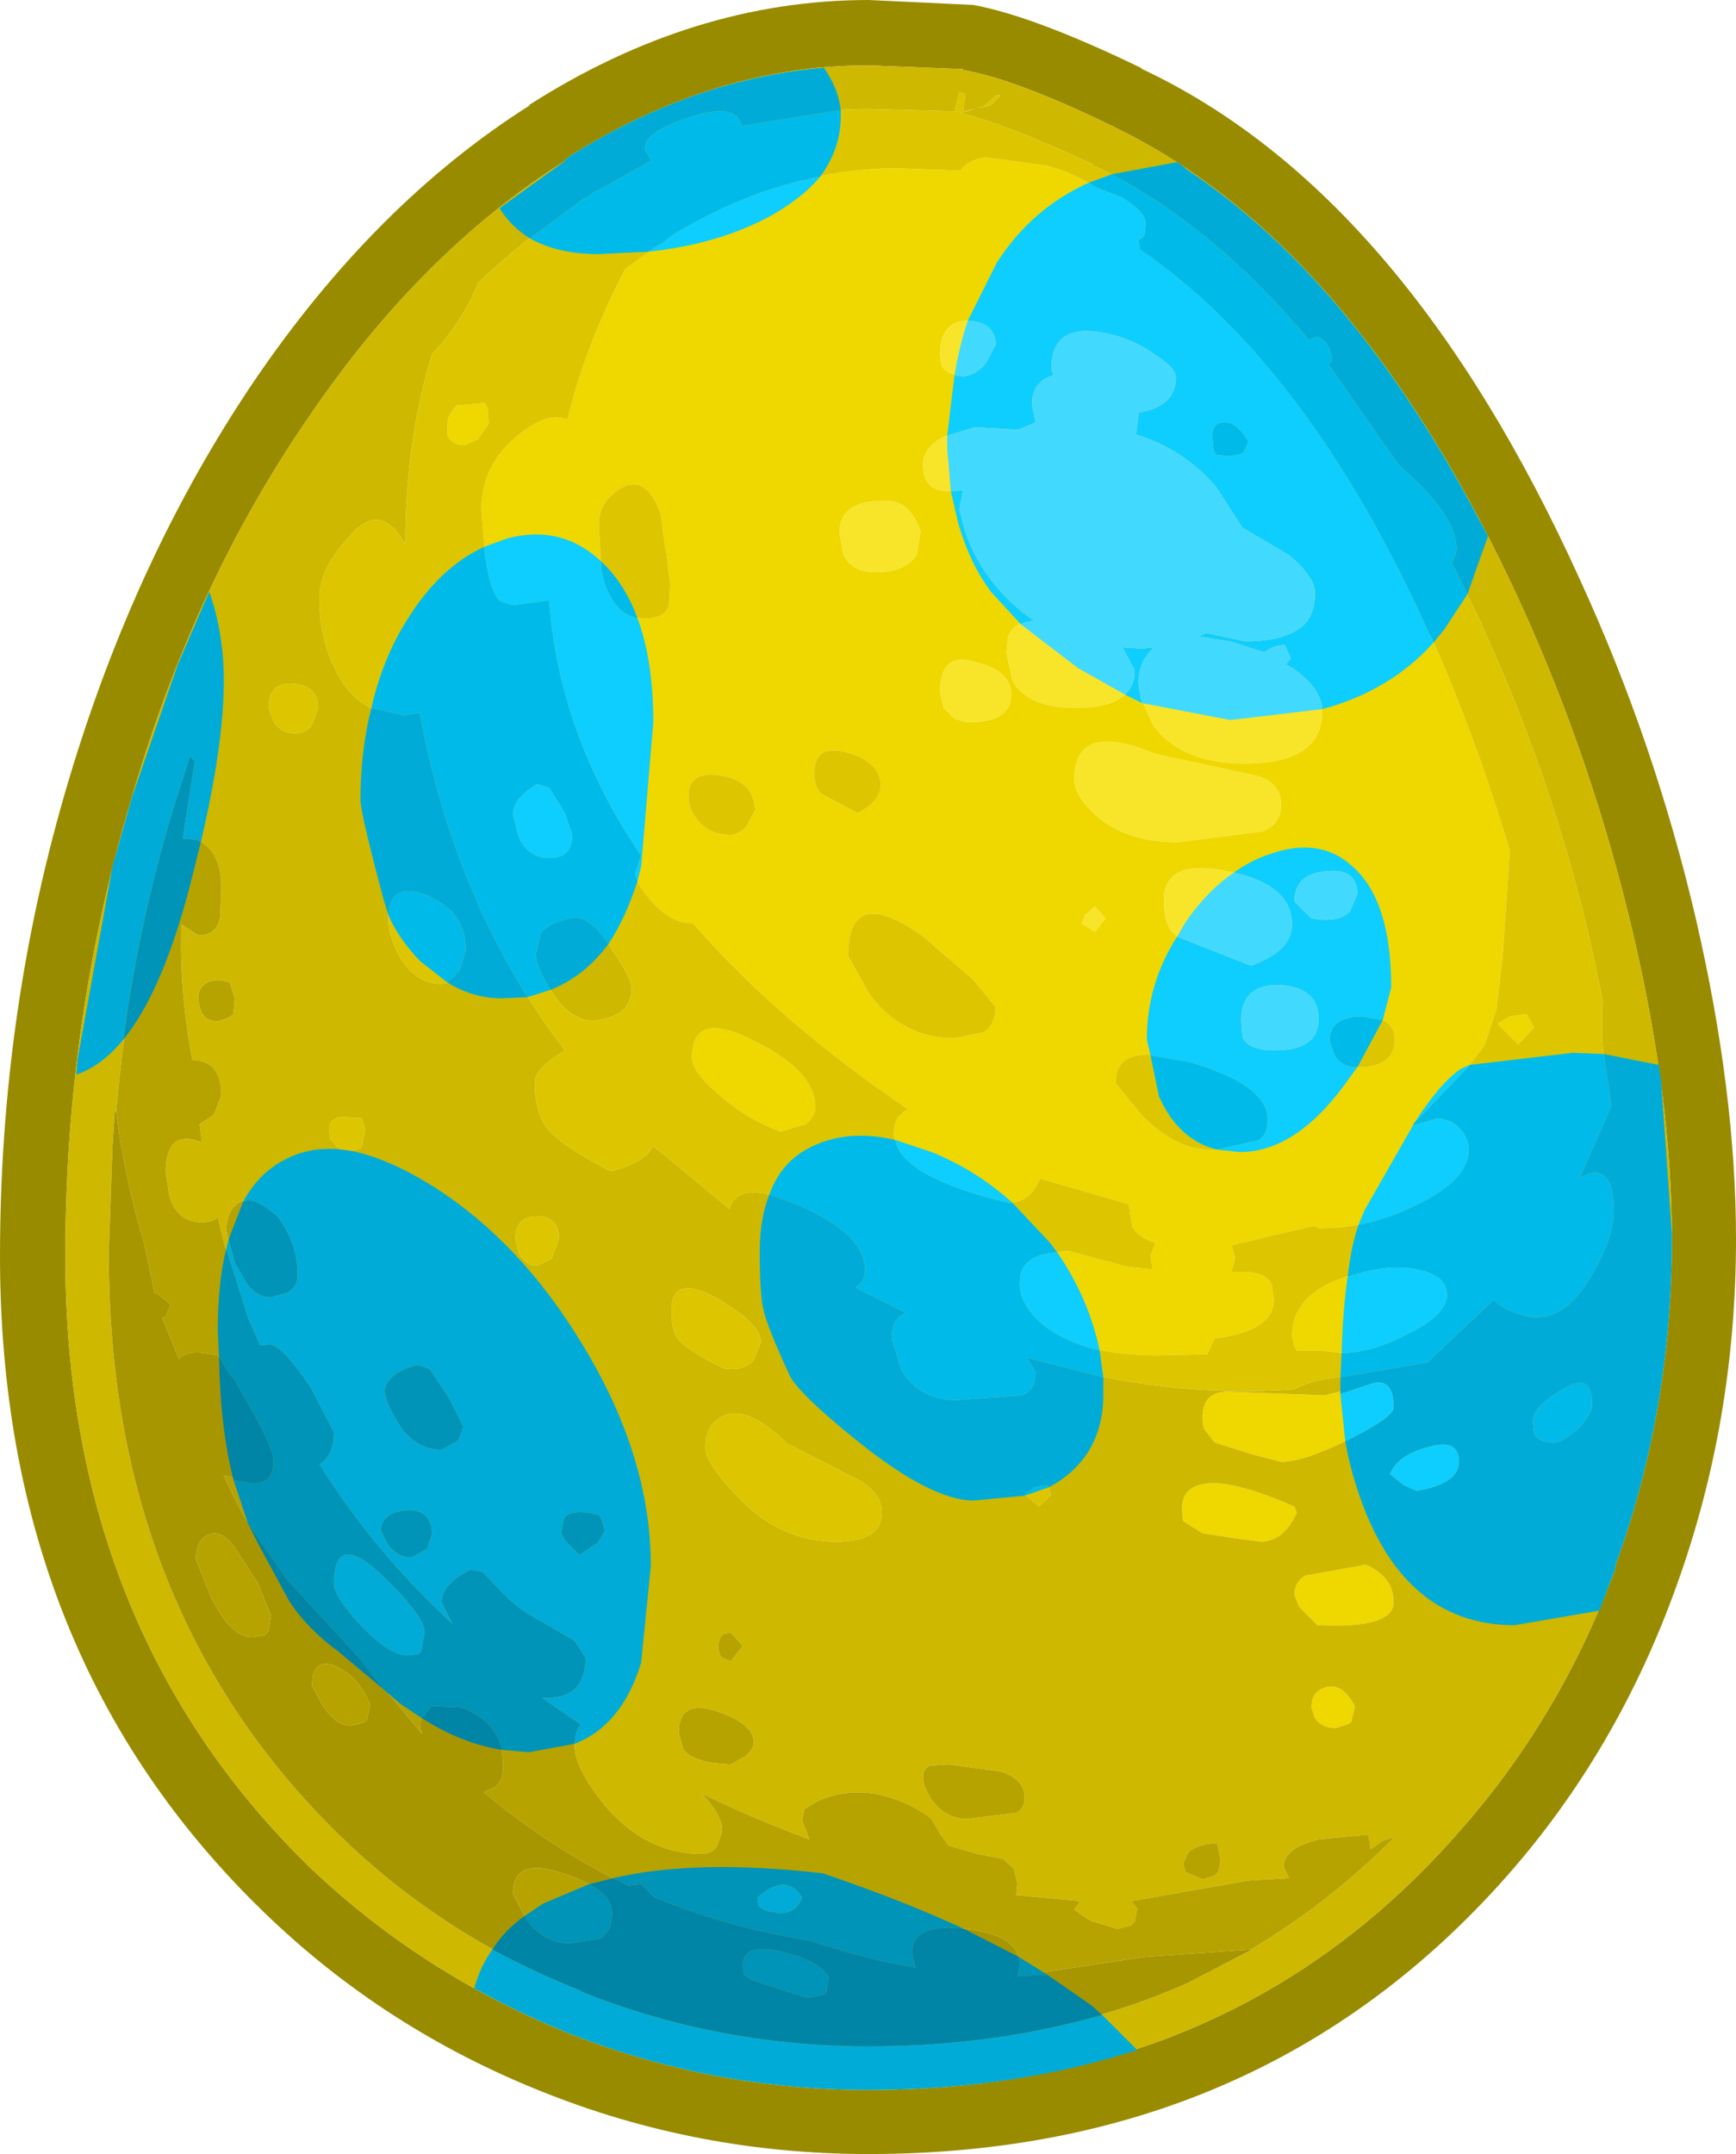 <?xml version="1.0" encoding="UTF-8" standalone="no"?>
<svg xmlns:ffdec="https://www.free-decompiler.com/flash" xmlns:xlink="http://www.w3.org/1999/xlink" ffdec:objectType="frame" height="89.0px" width="71.75px" xmlns="http://www.w3.org/2000/svg">
  <g transform="matrix(1.0, 0.0, 0.0, 1.0, 0.0, 0.0)">
    <use ffdec:characterId="4370" height="89.0" transform="matrix(1.0, 0.0, 0.0, 1.0, 0.0, 0.0)" width="71.75" xlink:href="#shape0"/>
    <filter id="filter0">
      <feColorMatrix in="SourceGraphic" result="filterResult0" type="matrix" values="0.244 1.573 -0.816 0.0 0.0 0.122 0.514 0.364 0.0 0.0 1.028 0.179 -0.207 0.0 0.0 0.0 0.0 0.0 1.0 0.0"/>
    </filter>
    <use ffdec:characterId="4372" filter="url(#filter0)" height="83.55" transform="matrix(1.0, 0.0, 0.0, 1.0, 3.15, 2.8)" width="65.95" xlink:href="#sprite0"/>
  </g>
  <defs>
    <g id="shape0" transform="matrix(1.0, 0.0, 0.0, 1.0, 0.0, 0.0)">
      <path d="M46.95 17.95 Q48.9 18.55 50.25 20.1 L51.35 21.8 53.3 22.95 Q54.35 23.85 54.35 24.5 54.35 25.45 53.8 25.9 53.05 26.5 51.45 26.5 L49.85 26.15 49.55 26.3 50.85 26.5 52.25 26.95 Q52.65 26.65 53.1 26.65 L53.35 27.2 53.15 27.45 53.5 27.65 Q54.65 28.5 54.65 29.4 54.65 31.55 51.45 31.55 48.8 31.55 47.65 29.95 L47.15 28.85 47.05 28.25 Q47.05 27.3 47.7 26.75 L47.2 26.8 46.4 26.75 46.9 27.7 Q46.9 29.25 44.45 29.25 42.5 29.25 41.85 28.15 L41.6 27.0 41.65 26.35 Q41.8 25.85 42.4 25.7 L42.75 25.65 40.95 23.95 Q40.3 23.1 39.9 22.0 L39.65 21.05 39.8 20.25 39.2 20.3 Q38.15 20.3 38.15 19.2 38.15 18.05 40.3 17.65 L42.1 17.75 42.8 17.45 42.65 16.7 Q42.65 15.75 43.55 15.5 L43.45 15.25 Q43.45 13.15 46.05 13.85 47.0 14.1 47.8 14.7 48.6 15.2 48.6 15.6 48.6 16.8 47.05 17.05 L47.05 17.2 46.95 17.95 M40.75 15.0 Q40.3 15.55 39.75 15.55 39.1 15.45 38.9 15.1 L38.85 14.65 Q38.85 13.25 40.0 13.25 41.15 13.3 41.15 14.25 L40.75 15.0 M52.95 33.25 Q52.95 34.05 52.2 34.35 L48.7 34.8 Q46.5 34.8 45.25 33.65 44.4 32.85 44.4 32.2 44.4 29.75 47.75 31.15 L51.95 32.05 Q52.95 32.35 52.95 33.25 M56.1 36.95 L55.8 37.65 Q55.35 38.15 54.2 37.95 L53.5 37.25 Q53.5 36.1 54.8 36.0 56.1 35.85 56.1 36.95 M48.1 37.2 Q48.1 35.45 50.75 36.0 53.4 36.5 53.4 38.2 53.4 39.3 51.7 39.9 49.1 39.1 48.55 38.6 48.1 38.25 48.1 37.2 M44.7 38.15 L44.85 37.8 45.25 37.45 45.7 37.95 45.25 38.5 44.7 38.15 M51.3 42.15 Q51.3 40.65 52.9 40.7 54.5 40.8 54.5 42.1 54.5 43.4 52.7 43.4 51.6 43.4 51.35 42.85 L51.3 42.15 M34.7 22.05 Q34.7 21.45 34.95 21.2 35.4 20.65 36.7 20.7 37.6 20.7 38.05 21.95 L37.9 22.9 Q37.45 23.65 36.2 23.65 35.2 23.65 34.85 22.9 L34.7 22.05 M38.85 28.6 Q38.85 26.9 40.3 27.35 41.8 27.7 41.8 28.7 41.8 29.85 40.0 29.85 L39.45 29.7 39.0 29.25 38.85 28.6" fill="#f8e529" fill-rule="evenodd" stroke="none"/>
      <path d="M45.3 7.75 L46.35 8.15 Q47.35 8.75 47.35 9.25 L47.3 9.7 47.2 9.85 47.05 9.9 47.1 10.3 Q54.05 15.05 59.05 26.15 L59.1 26.25 59.15 26.3 Q61.05 30.6 62.4 35.15 L62.1 39.55 61.85 41.7 61.35 43.2 Q59.9 45.15 58.3 46.5 L59.45 46.2 60.0 46.35 Q60.7 46.85 60.7 47.5 60.7 48.7 58.7 49.7 56.7 50.75 54.55 50.75 L54.3 50.65 50.9 51.45 51.05 51.95 50.9 52.55 51.35 52.55 Q52.3 52.55 52.55 53.05 L52.65 53.7 Q52.65 55.0 50.2 55.3 L49.9 55.95 47.85 56.0 Q44.75 56.0 43.2 54.8 42.15 53.95 42.15 53.05 42.15 52.5 42.4 52.25 42.85 51.7 44.2 51.7 L46.65 52.35 47.65 52.45 47.55 51.9 47.75 51.35 Q47.1 51.15 46.8 50.7 L46.65 49.75 43.0 48.7 42.8 49.05 Q42.45 49.65 41.7 49.7 36.95 48.55 36.95 46.85 36.95 46.25 37.25 46.05 37.35 45.9 37.55 45.85 L35.85 44.65 Q31.55 41.5 28.65 38.15 27.7 38.15 26.9 37.2 26.25 36.45 26.25 36.1 L26.5 35.35 Q23.1 30.35 22.7 24.8 L21.2 25.0 20.7 24.85 Q20.25 24.5 20.05 22.9 L19.9 21.05 Q19.9 18.9 21.95 17.6 22.75 17.1 23.35 17.3 L23.45 17.35 Q24.2 14.25 25.85 11.1 L27.25 10.1 27.3 10.1 27.5 9.95 27.75 9.75 Q32.25 7.0 37.0 6.95 L39.7 7.05 Q39.95 6.65 40.7 6.5 L43.3 6.85 Q44.5 7.2 45.3 7.75 M46.95 17.95 L47.05 17.2 47.05 17.05 Q48.6 16.8 48.6 15.6 48.6 15.2 47.8 14.7 47.0 14.1 46.05 13.85 43.45 13.15 43.45 15.25 L43.55 15.5 Q42.65 15.75 42.65 16.7 L42.8 17.45 42.1 17.75 40.3 17.65 Q38.15 18.05 38.15 19.2 38.15 20.3 39.2 20.3 L39.8 20.25 39.65 21.05 39.9 22.0 Q40.3 23.1 40.95 23.95 L42.75 25.65 42.4 25.7 Q41.8 25.85 41.65 26.35 L41.6 27.0 41.85 28.15 Q42.5 29.25 44.45 29.25 46.9 29.25 46.9 27.7 L46.4 26.75 47.2 26.8 47.7 26.75 Q47.05 27.3 47.05 28.25 L47.15 28.85 47.65 29.95 Q48.8 31.55 51.45 31.55 54.65 31.55 54.65 29.4 54.65 28.5 53.5 27.65 L53.15 27.45 53.35 27.2 53.1 26.65 Q52.65 26.65 52.25 26.95 L50.85 26.5 49.55 26.3 49.85 26.15 51.45 26.5 Q53.05 26.5 53.8 25.9 54.35 25.45 54.35 24.5 54.35 23.85 53.3 22.95 L51.35 21.8 50.25 20.1 Q48.9 18.55 46.95 17.95 M50.1 18.05 L50.15 18.55 50.2 18.7 50.3 18.8 50.85 18.85 51.35 18.75 51.45 18.6 51.6 18.25 Q51.15 17.45 50.6 17.45 50.1 17.45 50.1 18.05 M44.7 38.15 L45.25 38.5 45.7 37.95 45.25 37.45 44.85 37.8 44.7 38.15 M48.1 37.2 Q48.1 38.25 48.55 38.6 49.1 39.1 51.7 39.9 53.4 39.3 53.4 38.2 53.4 36.5 50.75 36.0 48.1 35.45 48.1 37.2 M56.1 36.95 Q56.1 35.85 54.8 36.0 53.5 36.1 53.5 37.25 L54.2 37.95 Q55.35 38.15 55.8 37.65 L56.1 36.95 M52.95 33.25 Q52.95 32.35 51.95 32.05 L47.75 31.15 Q44.4 29.75 44.4 32.2 44.4 32.85 45.25 33.65 46.5 34.8 48.7 34.8 L52.2 34.35 Q52.95 34.05 52.95 33.25 M40.75 15.0 L41.15 14.25 Q41.15 13.3 40.0 13.25 38.85 13.25 38.85 14.65 L38.9 15.1 Q39.1 15.45 39.75 15.55 40.3 15.55 40.75 15.0 M57.65 42.95 Q57.65 42.0 56.3 42.0 54.95 42.0 54.95 43.0 L55.15 43.6 Q55.45 44.1 56.1 44.1 57.65 44.1 57.65 42.95 M46.1 44.75 L47.25 46.15 Q48.65 47.5 49.95 47.5 51.5 47.5 52.05 47.1 52.4 46.85 52.4 46.25 52.4 44.85 49.25 43.9 46.1 42.95 46.1 44.75 M40.65 42.65 Q41.15 42.35 41.15 41.6 L40.2 40.45 38.1 38.65 Q35.05 36.5 35.05 39.5 L35.95 41.1 Q37.3 42.9 39.45 42.9 L40.65 42.65 M51.3 42.15 L51.35 42.85 Q51.6 43.4 52.7 43.4 54.5 43.4 54.5 42.1 54.5 40.8 52.9 40.7 51.3 40.65 51.3 42.15 M61.9 42.3 L62.4 42.0 63.1 41.9 63.4 42.45 62.75 43.15 61.9 42.3 M27.5 22.65 L27.3 21.2 Q26.7 19.6 25.7 20.15 24.75 20.7 24.75 21.65 L24.85 23.55 Q25.25 25.55 26.7 25.55 27.5 25.55 27.65 25.0 L27.7 24.15 27.55 22.9 27.5 22.65 M34.7 22.05 L34.85 22.9 Q35.2 23.65 36.2 23.65 37.45 23.65 37.9 22.9 L38.05 21.95 Q37.6 20.7 36.7 20.7 35.4 20.65 34.95 21.2 34.7 21.45 34.7 22.05 M18.9 16.75 L20.05 16.65 20.15 16.9 20.2 17.5 19.75 18.15 19.2 18.4 Q18.7 18.4 18.5 18.0 L18.5 17.5 Q18.5 17.1 18.9 16.75 M38.85 28.6 L39.0 29.25 39.45 29.7 40.0 29.85 Q41.8 29.85 41.8 28.7 41.8 27.7 40.3 27.35 38.85 26.9 38.85 28.6 M30.85 34.15 L31.2 33.5 Q31.2 32.3 29.85 32.05 28.45 31.8 28.45 32.9 28.45 33.4 28.8 33.85 29.3 34.5 30.2 34.5 30.5 34.5 30.85 34.15 M35.05 31.1 Q33.65 30.7 33.65 31.95 33.65 32.5 33.95 32.8 L35.45 33.6 Q36.4 33.1 36.4 32.45 36.4 31.5 35.05 31.1 M22.7 35.45 Q21.85 35.45 21.45 34.6 L21.2 33.65 Q21.2 33.0 22.2 32.4 L22.7 32.55 23.35 33.6 23.65 34.5 Q23.65 35.45 22.7 35.45 M28.6 43.7 Q28.6 41.7 31.15 43.0 33.7 44.25 33.7 45.75 33.7 46.1 33.3 46.45 L32.25 46.75 Q30.9 46.25 29.8 45.3 28.6 44.3 28.6 43.7 M59.8 53.5 Q59.8 54.35 58.1 55.15 56.65 55.9 55.45 55.9 L54.6 55.8 53.6 55.8 53.5 55.65 53.4 55.2 Q53.4 53.15 56.6 52.5 57.85 52.25 58.75 52.5 59.8 52.75 59.8 53.5 M54.75 57.65 L56.75 57.15 Q57.6 56.95 57.6 58.15 57.6 58.55 55.8 59.45 53.9 60.4 52.95 60.4 L51.8 60.1 50.2 59.6 49.85 59.15 Q49.7 59.0 49.7 58.55 49.7 57.5 50.75 57.5 L54.75 57.65 M59.0 59.8 Q60.3 59.4 60.3 60.4 60.3 61.3 58.55 61.6 L58.0 61.35 57.45 60.9 Q57.8 60.1 59.0 59.8 M48.9 62.85 L48.85 62.35 Q48.85 61.15 50.5 61.3 51.7 61.45 53.5 62.25 L53.6 62.5 Q53.05 63.7 52.1 63.7 L51.0 63.55 49.7 63.35 48.9 62.85 M57.6 66.2 Q57.6 67.3 54.45 67.15 L53.7 66.4 53.5 65.9 Q53.5 65.35 53.95 65.1 L56.45 64.65 Q57.6 65.15 57.6 66.2 M54.2 70.55 Q54.2 69.85 54.85 69.7 55.5 69.55 56.0 70.5 L55.85 71.15 55.7 71.25 55.2 71.4 Q54.65 71.4 54.35 71.0 L54.2 70.55" fill="#efd700" fill-rule="evenodd" stroke="none"/>
      <path d="M40.95 4.35 L39.65 4.65 Q41.65 5.15 45.2 6.8 L45.2 6.85 45.25 6.9 45.35 6.9 Q50.1 9.25 54.1 14.05 L54.45 13.9 Q55.05 14.2 55.05 14.95 L54.9 15.05 57.8 19.2 58.4 19.75 Q60.2 21.45 60.2 22.7 L60.15 22.95 60.0 23.25 61.25 25.8 61.25 25.85 Q64.15 32.1 65.75 39.0 L66.25 41.35 Q66.1 43.4 66.6 45.7 L65.3 48.65 Q66.7 47.9 66.7 50.05 66.7 51.15 65.75 52.75 64.55 54.8 62.95 54.35 L61.75 53.7 59.3 56.0 59.0 56.3 55.35 56.9 Q54.25 57.0 53.5 57.4 48.05 57.8 42.45 56.1 L42.8 56.7 Q42.8 57.45 42.25 57.65 L39.55 57.85 Q38.0 57.85 37.25 56.6 L36.85 55.3 Q36.85 54.45 37.45 54.25 L35.35 53.2 Q35.75 52.95 35.75 52.5 35.75 50.95 32.9 49.75 30.5 48.7 30.15 49.95 L27.0 47.35 26.8 47.65 Q26.35 48.1 25.25 48.4 23.2 47.35 22.6 46.6 22.1 45.95 22.1 44.7 22.1 44.2 23.1 43.55 L23.35 43.4 Q18.8 37.45 17.35 29.45 L16.7 29.55 Q14.7 29.55 13.8 27.55 13.2 26.3 13.2 24.7 13.2 23.5 14.45 22.15 15.75 20.65 16.75 22.5 16.75 18.25 17.85 14.65 19.2 13.15 19.75 11.7 21.85 9.7 24.2 8.15 L24.15 8.2 24.3 8.15 24.35 8.1 24.6 7.9 24.65 7.9 Q25.75 7.2 26.9 6.65 L26.9 6.6 26.65 6.15 Q26.65 5.4 28.65 4.8 30.45 4.25 30.65 5.2 33.25 4.5 35.9 4.5 L39.4 4.6 39.45 4.6 39.65 3.8 39.9 3.9 39.8 4.65 40.65 4.4 41.15 3.95 41.35 3.95 40.95 4.35 M45.3 7.75 Q44.5 7.2 43.3 6.85 L40.7 6.5 Q39.95 6.65 39.7 7.05 L37.0 6.95 Q32.25 7.0 27.75 9.75 L27.5 9.95 27.3 10.1 27.25 10.1 25.85 11.1 Q24.2 14.25 23.45 17.35 L23.35 17.3 Q22.75 17.1 21.95 17.6 19.9 18.9 19.9 21.05 L20.05 22.9 Q20.25 24.5 20.7 24.85 L21.2 25.0 22.7 24.8 Q23.1 30.35 26.5 35.35 L26.25 36.1 Q26.25 36.45 26.9 37.2 27.7 38.15 28.65 38.15 31.55 41.5 35.85 44.65 L37.55 45.85 Q37.35 45.9 37.25 46.05 36.95 46.25 36.95 46.85 36.95 48.55 41.7 49.7 42.45 49.65 42.8 49.05 L43.0 48.7 46.65 49.75 46.8 50.7 Q47.1 51.15 47.75 51.35 L47.55 51.9 47.65 52.45 46.65 52.35 44.2 51.7 Q42.85 51.7 42.4 52.25 42.15 52.5 42.15 53.05 42.15 53.95 43.2 54.8 44.75 56.0 47.85 56.0 L49.9 55.95 50.2 55.3 Q52.65 55.0 52.65 53.7 L52.55 53.05 Q52.3 52.55 51.35 52.55 L50.9 52.55 51.05 51.95 50.9 51.45 54.3 50.65 54.55 50.75 Q56.7 50.75 58.7 49.7 60.7 48.7 60.7 47.5 60.7 46.85 60.0 46.35 L59.45 46.2 58.3 46.5 Q59.9 45.15 61.35 43.2 L61.85 41.7 62.1 39.55 62.4 35.15 Q61.05 30.6 59.15 26.3 L59.1 26.25 59.05 26.15 Q54.05 15.05 47.1 10.3 L47.05 9.9 47.2 9.85 47.3 9.7 47.35 9.25 Q47.35 8.75 46.35 8.15 L45.3 7.75 M50.1 18.05 Q50.1 17.45 50.6 17.45 51.15 17.45 51.6 18.25 L51.45 18.6 51.35 18.75 50.85 18.85 50.3 18.8 50.2 18.7 50.15 18.55 50.1 18.05 M40.65 42.65 L39.45 42.9 Q37.3 42.9 35.95 41.1 L35.05 39.5 Q35.05 36.5 38.1 38.65 L40.2 40.45 41.15 41.6 Q41.15 42.35 40.65 42.65 M46.1 44.75 Q46.1 42.95 49.25 43.9 52.4 44.85 52.4 46.25 52.4 46.85 52.05 47.1 51.5 47.5 49.95 47.5 48.65 47.5 47.25 46.15 L46.1 44.75 M57.65 42.95 Q57.65 44.1 56.1 44.1 55.45 44.1 55.15 43.6 L54.95 43.0 Q54.95 42.0 56.3 42.0 57.65 42.0 57.65 42.95 M61.9 42.3 L62.75 43.15 63.4 42.45 63.1 41.9 62.4 42.0 61.9 42.3 M39.65 4.65 L39.75 4.65 39.55 4.6 39.55 4.65 39.65 4.65 M27.5 22.65 L27.55 22.9 27.7 24.15 27.65 25.0 Q27.5 25.55 26.7 25.55 25.25 25.55 24.85 23.55 L24.75 21.65 Q24.75 20.7 25.7 20.15 26.7 19.6 27.3 21.2 L27.5 22.65 M18.9 16.75 Q18.5 17.1 18.5 17.5 L18.5 18.0 Q18.7 18.4 19.2 18.4 L19.75 18.15 20.2 17.5 20.15 16.9 20.05 16.65 18.9 16.75 M11.3 29.8 L11.1 29.25 Q11.1 28.15 12.15 28.25 13.15 28.35 13.15 29.25 L12.9 29.95 Q12.65 30.3 12.2 30.3 11.6 30.3 11.3 29.8 M19.0 40.1 Q18.7 40.65 18.25 40.65 17.1 40.65 16.45 39.4 16.05 38.6 16.05 38.0 16.05 36.35 17.65 37.0 19.25 37.65 19.25 39.25 L19.0 40.1 M14.95 46.2 L15.1 46.7 14.95 47.35 14.9 47.45 14.5 47.55 Q14.05 47.55 13.9 47.35 L13.65 47.05 13.6 46.65 Q13.6 46.3 14.0 46.15 L14.95 46.2 M35.05 31.1 Q36.4 31.5 36.4 32.45 36.4 33.1 35.45 33.6 L33.95 32.8 Q33.65 32.5 33.65 31.95 33.65 30.7 35.05 31.1 M30.85 34.15 Q30.5 34.5 30.2 34.5 29.3 34.5 28.8 33.85 28.45 33.4 28.45 32.9 28.45 31.8 29.85 32.05 31.2 32.3 31.2 33.5 L30.85 34.15 M22.7 35.45 Q23.65 35.45 23.65 34.5 L23.35 33.6 22.7 32.55 22.2 32.4 Q21.2 33.0 21.2 33.65 L21.45 34.6 Q21.85 35.45 22.7 35.45 M22.15 39.4 Q22.15 40.0 22.85 41.05 23.7 42.3 24.7 42.15 26.1 41.95 26.1 40.85 26.1 40.4 25.3 39.25 24.45 37.9 23.75 37.9 22.7 38.1 22.35 38.55 L22.15 39.4 M28.6 43.7 Q28.6 44.3 29.8 45.3 30.9 46.25 32.25 46.75 L33.3 46.45 Q33.7 46.1 33.7 45.75 33.7 44.25 31.15 43.0 28.6 41.7 28.6 43.7 M35.5 61.15 Q36.45 61.7 36.45 62.5 36.45 63.7 34.55 63.7 32.25 63.7 30.5 61.85 29.15 60.45 29.15 59.8 29.15 58.85 29.9 58.5 30.9 58.05 32.55 59.65 L35.5 61.15 M31.15 56.2 Q30.75 56.65 29.95 56.55 28.45 55.85 28.0 55.3 27.75 54.95 27.75 54.15 27.75 52.6 29.65 53.65 31.45 54.7 31.45 55.45 L31.15 56.2 M22.2 50.25 Q23.1 50.25 23.1 51.2 L22.8 52.0 22.2 52.3 Q21.75 52.3 21.45 51.8 L21.3 51.2 Q21.3 50.25 22.2 50.25 M63.4 59.2 L63.35 58.75 Q63.35 58.1 64.6 57.4 65.8 56.65 65.8 58.0 65.8 58.45 65.2 59.05 L64.25 59.6 Q63.55 59.6 63.4 59.2 M59.8 53.5 Q59.8 52.75 58.75 52.5 57.85 52.25 56.6 52.5 53.4 53.15 53.4 55.2 L53.5 55.65 53.6 55.8 54.6 55.8 55.45 55.9 Q56.65 55.9 58.1 55.15 59.8 54.35 59.8 53.5 M43.45 61.75 L42.95 62.25 42.35 61.75 42.75 61.45 43.3 61.35 43.45 61.75" fill="#ddc600" fill-rule="evenodd" stroke="none"/>
      <path d="M47.2 2.85 Q58.05 7.95 65.3 23.95 68.4 30.7 70.1 38.0 71.75 45.15 71.75 51.2 71.75 58.7 69.3 65.5 66.85 72.35 62.25 77.55 52.1 89.0 35.9 89.0 28.8 89.0 22.35 86.4 15.85 83.8 10.9 79.0 0.0 68.45 0.0 51.9 0.0 41.7 2.85 32.2 5.6 23.0 10.5 15.75 15.5 8.4 21.9 4.35 L21.85 4.35 Q28.65 0.0 35.9 0.0 L40.15 0.2 40.2 0.2 Q42.7 0.65 47.15 2.8 L47.2 2.85 M46.0 5.2 L45.95 5.2 Q42.05 3.3 39.85 2.9 L39.8 2.9 39.8 2.85 39.75 2.85 39.65 2.85 35.9 2.7 Q29.55 2.7 23.55 6.45 L23.5 6.5 23.35 6.6 23.35 6.65 Q17.4 10.4 12.75 17.25 8.0 24.15 5.45 32.95 2.7 42.1 2.7 51.9 2.7 67.25 12.75 77.1 17.35 81.5 23.35 83.95 29.35 86.35 35.9 86.35 50.9 86.35 60.2 75.8 64.45 71.05 66.75 64.85 L66.8 64.55 66.85 64.45 Q69.1 58.15 69.1 51.2 69.1 45.45 67.5 38.6 65.85 31.55 62.9 25.05 56.1 10.15 46.15 5.3 L46.05 5.25 46.0 5.2" fill="#998b00" fill-rule="evenodd" stroke="none"/>
      <path d="M46.0 5.2 L46.05 5.25 46.15 5.3 Q56.1 10.15 62.9 25.05 65.85 31.55 67.5 38.6 69.1 45.45 69.1 51.2 69.1 58.15 66.85 64.45 L66.8 64.55 66.75 64.85 Q64.45 71.05 60.2 75.8 50.9 86.35 35.9 86.35 29.35 86.35 23.35 83.95 17.35 81.5 12.75 77.1 2.7 67.25 2.7 51.9 2.7 42.1 5.45 32.95 8.0 24.15 12.75 17.25 17.4 10.4 23.35 6.65 L23.35 6.6 23.5 6.5 23.55 6.45 Q29.55 2.7 35.9 2.7 L39.65 2.85 39.75 2.85 39.8 2.85 39.8 2.9 39.85 2.9 Q42.05 3.3 45.95 5.2 L46.0 5.2 M40.95 4.35 L41.35 3.95 41.15 3.95 40.65 4.4 39.8 4.65 39.9 3.9 39.65 3.8 39.45 4.6 39.4 4.6 35.9 4.5 Q33.25 4.5 30.65 5.2 30.45 4.25 28.65 4.8 26.65 5.4 26.65 6.15 L26.9 6.6 26.9 6.65 Q25.75 7.2 24.65 7.9 L24.6 7.9 24.35 8.1 24.3 8.15 24.15 8.2 24.2 8.15 Q21.85 9.7 19.75 11.7 19.2 13.15 17.85 14.65 16.75 18.25 16.75 22.5 15.75 20.65 14.45 22.15 13.2 23.5 13.2 24.7 13.2 26.3 13.8 27.55 14.7 29.55 16.7 29.55 L17.35 29.45 Q18.8 37.45 23.35 43.4 L23.1 43.55 Q22.1 44.2 22.1 44.7 22.1 45.95 22.6 46.6 23.2 47.35 25.25 48.4 26.35 48.1 26.8 47.65 L27.0 47.35 30.15 49.95 Q30.5 48.7 32.9 49.75 35.75 50.95 35.75 52.5 35.75 52.95 35.35 53.2 L37.45 54.25 Q36.85 54.45 36.85 55.3 L37.25 56.6 Q38.0 57.85 39.55 57.85 L42.25 57.65 Q42.8 57.45 42.8 56.7 L42.45 56.1 Q48.05 57.8 53.5 57.4 54.25 57.0 55.35 56.9 L59.0 56.3 59.3 56.0 61.75 53.7 62.95 54.35 Q64.55 54.8 65.75 52.75 66.7 51.15 66.7 50.05 66.7 47.9 65.3 48.65 L66.6 45.7 Q66.1 43.4 66.25 41.35 L65.75 39.0 Q64.15 32.1 61.25 25.85 L61.25 25.8 60.0 23.25 60.15 22.95 60.2 22.7 Q60.2 21.45 58.4 19.75 L57.8 19.2 54.9 15.05 55.05 14.95 Q55.05 14.2 54.45 13.9 L54.1 14.05 Q50.1 9.25 45.35 6.9 L45.25 6.9 45.2 6.85 45.2 6.8 Q41.65 5.15 39.65 4.65 L40.95 4.35 M39.65 4.65 L39.55 4.65 39.55 4.6 39.75 4.65 39.65 4.65 M11.3 29.8 Q11.6 30.3 12.2 30.3 12.65 30.3 12.9 29.95 L13.15 29.25 Q13.15 28.35 12.15 28.25 11.1 28.15 11.1 29.25 L11.3 29.8 M51.7 80.55 Q54.9 78.65 57.65 75.9 L57.15 76.05 56.65 76.4 56.55 75.8 54.5 76.0 Q53.05 76.35 53.05 77.15 L53.25 77.55 53.3 77.6 51.6 77.7 46.75 78.55 47.0 78.85 46.9 79.4 46.75 79.55 46.2 79.7 45.05 79.35 44.4 78.9 44.65 78.55 42.0 78.3 42.05 77.8 41.9 77.2 41.45 76.8 40.4 76.6 39.2 76.25 38.85 75.75 38.5 75.15 Q37.45 74.35 36.1 74.1 34.55 73.9 33.4 74.65 L33.25 74.75 33.15 75.2 33.45 76.0 Q31.05 75.1 29.0 74.1 29.85 75.0 29.85 75.65 L29.65 76.25 Q29.45 76.6 29.0 76.6 26.7 76.6 25.0 74.6 23.75 73.05 23.75 72.15 23.75 71.55 24.0 71.25 L22.4 70.15 22.6 70.15 Q24.2 70.15 24.2 68.5 L23.75 67.8 22.3 66.95 Q21.5 66.55 20.8 65.85 L19.95 64.95 19.45 64.85 Q18.25 65.45 18.25 66.2 L18.7 67.1 Q15.45 64.1 13.2 60.5 13.8 60.15 13.8 59.2 13.8 58.85 12.85 57.35 11.8 55.75 11.2 55.55 L10.7 55.6 Q9.65 53.1 9.0 50.3 8.8 50.5 8.35 50.5 7.3 50.5 7.0 49.4 L6.85 48.45 Q6.85 46.8 8.05 47.1 L8.35 47.2 8.25 46.45 8.85 46.05 9.15 45.25 Q9.15 43.85 8.0 43.8 L7.95 43.8 Q7.4 40.9 7.5 38.2 L8.2 38.65 Q8.95 38.65 9.1 37.9 L9.15 36.7 Q9.15 35.15 8.15 34.7 L7.55 34.65 8.05 31.45 7.85 31.25 7.15 33.45 Q5.35 39.55 4.8 45.95 L4.75 45.85 4.65 47.35 4.5 51.65 4.5 51.9 Q4.5 66.5 14.0 75.8 18.3 80.0 24.0 82.25 L24.05 82.3 Q29.7 84.55 35.9 84.55 43.15 84.55 49.05 81.95 L51.75 80.55 51.7 80.55 M9.5 40.6 Q8.95 40.4 8.55 40.6 8.2 40.85 8.2 41.15 8.2 42.2 9.0 42.2 L9.45 42.05 9.65 41.9 9.7 41.25 9.5 40.6 M14.95 46.2 L14.0 46.15 Q13.6 46.3 13.6 46.65 L13.65 47.05 13.9 47.35 Q14.05 47.55 14.5 47.55 L14.9 47.45 14.95 47.35 15.1 46.7 14.95 46.2 M19.0 40.1 L19.25 39.25 Q19.25 37.65 17.65 37.0 16.05 36.35 16.05 38.0 16.05 38.6 16.45 39.4 17.1 40.65 18.25 40.65 18.7 40.65 19.0 40.1 M22.15 39.4 L22.35 38.55 Q22.7 38.1 23.75 37.9 24.45 37.9 25.3 39.25 26.1 40.4 26.1 40.85 26.1 41.95 24.7 42.15 23.7 42.3 22.85 41.05 22.15 40.0 22.15 39.4 M22.2 50.25 Q21.3 50.25 21.3 51.2 L21.45 51.8 Q21.75 52.3 22.2 52.3 L22.8 52.0 23.1 51.2 Q23.1 50.25 22.2 50.25 M31.15 56.2 L31.45 55.45 Q31.45 54.7 29.65 53.65 27.75 52.6 27.75 54.15 27.75 54.95 28.0 55.3 28.45 55.85 29.95 56.55 30.75 56.65 31.15 56.2 M35.5 61.15 L32.55 59.65 Q30.9 58.05 29.9 58.5 29.15 58.85 29.15 59.8 29.15 60.45 30.5 61.85 32.25 63.7 34.55 63.7 36.45 63.7 36.45 62.5 36.45 61.7 35.5 61.15 M18.55 57.75 L17.75 56.55 17.25 56.4 16.2 56.9 Q15.9 57.2 15.9 57.45 15.9 57.85 16.4 58.7 17.1 59.9 18.25 59.9 18.7 59.9 18.95 59.5 L19.15 58.95 18.55 57.75 M11.9 53.4 Q12.3 53.15 12.3 52.7 12.3 51.4 11.5 50.3 10.4 49.25 9.8 49.75 9.35 50.1 9.35 50.85 L9.7 52.15 Q10.3 53.6 11.2 53.6 L11.9 53.4 M38.45 72.95 Q38.15 73.05 38.15 73.45 38.15 73.8 38.5 74.35 39.05 75.15 40.0 75.15 L42.0 74.9 Q42.35 74.75 42.35 74.25 42.35 73.55 41.4 73.2 L39.2 72.9 38.45 72.95 M28.25 72.3 Q28.7 72.85 30.2 72.9 L30.75 72.6 Q31.15 72.3 31.15 72.0 31.15 71.2 29.6 70.7 28.05 70.2 28.05 71.6 L28.25 72.3 M23.95 64.25 L24.7 63.75 25.0 63.25 24.85 62.75 24.75 62.6 23.3 62.75 23.2 63.35 23.35 63.65 23.95 64.25 M29.95 67.5 Q29.7 67.6 29.7 68.0 29.7 68.4 29.85 68.5 L30.2 68.65 30.7 68.0 30.2 67.45 29.95 67.5 M17.0 64.35 L17.65 64.0 17.85 63.4 Q17.85 62.35 16.8 62.4 15.75 62.5 15.75 63.25 L16.05 63.85 Q16.45 64.35 17.0 64.35 M17.55 67.45 L17.4 68.25 17.3 68.35 16.85 68.4 Q16.1 68.4 14.9 67.15 13.8 65.95 13.8 65.45 13.8 63.25 15.7 65.0 17.55 66.75 17.55 67.45 M31.65 78.95 L31.35 78.75 31.3 78.4 Q32.5 77.35 33.15 78.4 32.9 79.05 32.25 79.05 L31.65 78.95 M63.4 59.2 Q63.55 59.6 64.25 59.6 L65.2 59.05 Q65.8 58.45 65.8 58.0 65.8 56.65 64.6 57.4 63.35 58.1 63.35 58.75 L63.4 59.2 M59.0 59.8 Q57.8 60.1 57.45 60.9 L58.0 61.35 58.55 61.6 Q60.3 61.3 60.3 60.4 60.3 59.4 59.0 59.8 M54.75 57.65 L50.75 57.5 Q49.7 57.5 49.7 58.55 49.7 59.0 49.85 59.15 L50.2 59.6 51.8 60.1 52.95 60.4 Q53.9 60.4 55.8 59.45 57.6 58.55 57.6 58.15 57.6 56.95 56.75 57.15 L54.75 57.65 M43.45 61.75 L43.3 61.35 42.75 61.45 42.35 61.75 42.95 62.25 43.45 61.75 M54.2 70.55 L54.35 71.0 Q54.65 71.4 55.2 71.4 L55.7 71.25 55.85 71.15 56.0 70.5 Q55.5 69.55 54.85 69.7 54.2 69.85 54.2 70.55 M57.6 66.2 Q57.6 65.15 56.45 64.65 L53.95 65.1 Q53.5 65.35 53.5 65.9 L53.7 66.4 54.45 67.15 Q57.6 67.3 57.6 66.2 M48.9 62.85 L49.7 63.35 51.0 63.55 52.1 63.7 Q53.05 63.7 53.6 62.5 L53.5 62.25 Q51.7 61.45 50.5 61.3 48.85 61.15 48.85 62.35 L48.9 62.85 M50.45 76.9 L50.35 76.35 50.3 76.15 Q49.45 76.2 49.1 76.55 L48.9 77.0 49.0 77.35 49.7 77.65 50.2 77.5 50.35 77.35 50.45 76.9" fill="#ceb800" fill-rule="evenodd" stroke="none"/>
      <path d="M4.8 45.95 Q5.35 39.55 7.15 33.45 L7.85 31.25 8.05 31.45 7.55 34.65 8.15 34.7 Q9.15 35.15 9.15 36.7 L9.1 37.9 Q8.95 38.65 8.2 38.65 L7.5 38.2 Q7.4 40.9 7.95 43.8 L8.0 43.8 Q9.15 43.85 9.15 45.25 L8.85 46.05 8.25 46.45 8.35 47.2 8.05 47.1 Q6.85 46.8 6.85 48.45 L7.0 49.4 Q7.3 50.5 8.35 50.5 8.8 50.5 9.0 50.3 9.65 53.1 10.7 55.6 L11.2 55.55 Q11.8 55.75 12.85 57.35 13.8 58.85 13.8 59.2 13.8 60.15 13.2 60.5 15.45 64.1 18.7 67.1 L18.25 66.2 Q18.25 65.45 19.45 64.85 L19.95 64.95 20.8 65.85 Q21.5 66.55 22.3 66.95 L23.75 67.8 24.2 68.5 Q24.2 70.15 22.6 70.15 L22.4 70.15 24.0 71.25 Q23.75 71.55 23.75 72.15 23.75 73.05 25.0 74.6 26.7 76.6 29.0 76.6 29.45 76.6 29.65 76.25 L29.85 75.65 Q29.85 75.0 29.0 74.1 31.05 75.1 33.45 76.0 L33.15 75.2 33.25 74.75 33.4 74.65 Q34.55 73.9 36.1 74.1 37.45 74.35 38.5 75.15 L38.85 75.75 39.2 76.25 40.4 76.6 41.45 76.8 41.9 77.2 42.05 77.8 42.0 78.3 44.65 78.55 44.4 78.9 45.05 79.35 46.2 79.7 46.75 79.55 46.9 79.4 47.0 78.85 46.75 78.55 51.6 77.7 53.3 77.6 53.25 77.55 53.05 77.15 Q53.05 76.35 54.5 76.0 L56.55 75.8 56.65 76.4 57.15 76.05 57.65 75.9 Q54.9 78.65 51.7 80.55 L47.35 80.85 42.05 81.65 42.15 81.2 Q42.15 79.95 39.95 79.7 37.7 79.4 37.7 80.7 37.7 81.0 37.85 81.3 35.75 80.95 33.55 80.2 30.1 79.65 27.05 78.4 L26.5 77.85 26.05 77.9 26.05 77.95 Q22.8 76.4 20.0 74.05 L20.45 73.85 Q20.8 73.6 20.8 73.0 20.8 71.2 19.05 70.55 L17.85 70.5 Q17.35 70.75 17.35 71.4 L17.45 71.65 14.8 68.45 11.85 65.25 Q10.2 63.15 9.25 60.95 L10.45 61.3 Q11.3 61.3 11.3 60.4 L11.3 60.35 Q11.3 59.8 10.2 57.9 L9.5 56.8 9.0 56.0 8.45 55.9 Q7.7 55.8 7.4 56.15 L6.7 54.45 6.85 54.4 7.05 53.9 6.45 53.4 6.4 53.45 5.95 51.35 Q5.15 48.65 4.8 45.95 M9.5 40.6 L9.7 41.25 9.65 41.9 9.45 42.05 9.0 42.2 Q8.2 42.2 8.2 41.15 8.2 40.85 8.55 40.6 8.95 40.4 9.5 40.6 M29.95 67.5 L30.2 67.45 30.7 68.0 30.2 68.65 29.85 68.5 Q29.7 68.4 29.7 68.0 29.7 67.6 29.95 67.5 M23.95 64.25 L23.35 63.65 23.2 63.35 23.3 62.75 24.75 62.6 24.85 62.75 25.0 63.25 24.7 63.75 23.95 64.25 M28.25 72.3 L28.05 71.6 Q28.05 70.2 29.6 70.7 31.15 71.2 31.15 72.0 31.15 72.3 30.75 72.6 L30.2 72.9 Q28.7 72.85 28.25 72.3 M38.45 72.95 L39.2 72.9 41.4 73.2 Q42.35 73.55 42.35 74.25 42.35 74.75 42.0 74.9 L40.0 75.15 Q39.05 75.15 38.5 74.35 38.15 73.8 38.15 73.45 38.15 73.05 38.45 72.95 M11.9 53.4 L11.2 53.6 Q10.3 53.6 9.7 52.15 L9.35 50.85 Q9.35 50.1 9.8 49.75 10.4 49.25 11.5 50.3 12.3 51.4 12.3 52.7 12.3 53.15 11.9 53.4 M18.55 57.75 L19.15 58.95 18.95 59.5 Q18.7 59.9 18.25 59.9 17.1 59.9 16.4 58.7 15.9 57.85 15.9 57.45 15.9 57.2 16.2 56.9 L17.25 56.4 17.75 56.55 18.55 57.75 M8.1 64.45 Q8.1 63.6 8.65 63.4 9.25 63.15 9.9 64.25 L10.65 65.4 11.2 66.75 11.1 67.4 10.95 67.55 10.45 67.65 Q9.55 67.65 8.75 66.05 L8.1 64.45 M17.0 64.35 Q16.45 64.35 16.05 63.85 L15.75 63.25 Q15.75 62.5 16.8 62.4 17.85 62.35 17.85 63.4 L17.65 64.0 17.0 64.35 M17.55 67.45 Q17.55 66.75 15.7 65.0 13.8 63.25 13.8 65.45 13.8 65.95 14.9 67.15 16.1 68.4 16.85 68.4 L17.3 68.35 17.4 68.25 17.55 67.45 M14.5 71.3 Q13.85 71.3 13.3 70.4 L12.9 69.65 Q12.9 68.45 13.9 68.85 14.85 69.3 15.3 70.45 L15.15 71.1 14.95 71.2 14.5 71.3 M31.65 78.95 L32.25 79.05 Q32.9 79.05 33.15 78.4 32.5 77.35 31.3 78.4 L31.35 78.75 31.65 78.95 M33.9 82.45 L33.35 82.55 31.05 81.8 30.85 81.65 Q30.7 81.6 30.7 81.2 30.7 80.25 32.35 80.65 33.85 81.0 34.25 81.7 L34.15 82.35 33.9 82.45 M23.25 77.4 Q25.3 78.05 25.3 79.05 25.3 79.8 24.8 80.1 L23.55 80.3 Q22.5 80.3 21.75 79.3 L21.2 78.25 Q21.2 76.7 23.25 77.4 M50.45 76.9 L50.35 77.35 50.2 77.5 49.7 77.65 49.0 77.35 48.9 77.0 49.1 76.55 Q49.45 76.2 50.3 76.15 L50.35 76.35 50.45 76.9" fill="#b6a300" fill-rule="evenodd" stroke="none"/>
      <path d="M51.7 80.55 L51.75 80.55 49.05 81.95 Q43.15 84.55 35.9 84.55 29.7 84.55 24.05 82.3 L24.0 82.25 Q18.3 80.0 14.0 75.8 4.5 66.5 4.5 51.9 L4.5 51.65 4.65 47.35 4.75 45.85 4.8 45.95 Q5.15 48.65 5.95 51.35 L6.4 53.45 6.45 53.4 7.05 53.9 6.85 54.4 6.7 54.45 7.4 56.15 Q7.7 55.8 8.45 55.9 L9.0 56.0 9.5 56.8 10.2 57.9 Q11.3 59.8 11.3 60.35 L11.3 60.4 Q11.3 61.3 10.45 61.3 L9.25 60.95 Q10.2 63.15 11.85 65.25 L14.8 68.45 17.45 71.65 17.35 71.4 Q17.35 70.75 17.85 70.5 L19.05 70.55 Q20.8 71.2 20.8 73.0 20.8 73.6 20.45 73.85 L20.0 74.05 Q22.8 76.4 26.05 77.95 L26.05 77.9 26.5 77.85 27.05 78.4 Q30.1 79.65 33.55 80.2 35.75 80.95 37.85 81.3 37.7 81.0 37.7 80.7 37.7 79.4 39.95 79.7 42.15 79.95 42.15 81.2 L42.05 81.65 47.35 80.85 51.7 80.55 M8.1 64.45 L8.75 66.05 Q9.55 67.65 10.45 67.65 L10.95 67.55 11.1 67.4 11.2 66.75 10.65 65.4 9.9 64.25 Q9.25 63.15 8.65 63.4 8.1 63.6 8.1 64.45 M14.5 71.3 L14.95 71.2 15.15 71.1 15.3 70.45 Q14.85 69.3 13.9 68.85 12.9 68.45 12.9 69.65 L13.3 70.4 Q13.85 71.3 14.5 71.3 M23.25 77.4 Q21.2 76.7 21.2 78.25 L21.75 79.3 Q22.5 80.3 23.55 80.3 L24.8 80.1 Q25.3 79.8 25.3 79.05 25.3 78.05 23.25 77.4 M33.9 82.45 L34.15 82.35 34.25 81.7 Q33.85 81.0 32.35 80.65 30.7 80.25 30.7 81.2 30.7 81.6 30.85 81.65 L31.05 81.8 33.35 82.55 33.9 82.45" fill="#a89600" fill-rule="evenodd" stroke="none"/>
    </g>
    <g id="sprite0" transform="matrix(1.0, 0.0, 0.0, 1.0, 0.0, 0.0)">
      <use ffdec:characterId="4371" height="83.55" transform="matrix(1.0, 0.0, 0.0, 1.0, 0.0, 0.0)" width="65.95" xlink:href="#shape1"/>
    </g>
    <g id="shape1" transform="matrix(1.0, 0.0, 0.0, 1.0, 0.0, 0.0)">
      <path d="M42.8 4.4 Q47.2 6.75 50.95 11.25 L51.3 11.1 Q51.9 11.4 51.9 12.15 51.85 12.15 51.75 12.25 L54.65 16.4 55.25 16.95 Q57.05 18.65 57.05 19.9 L57.0 20.15 56.85 20.45 57.5 21.75 56.55 23.2 56.1 23.75 56.0 23.5 55.95 23.45 55.9 23.35 Q50.9 12.25 43.95 7.5 L43.9 7.1 44.05 7.05 44.15 6.9 44.2 6.45 Q44.2 5.95 43.2 5.35 L42.15 4.95 41.85 4.75 42.8 4.4 M47.45 14.65 Q48.0 14.65 48.45 15.45 L48.3 15.8 48.2 15.95 47.7 16.05 47.15 16.0 47.05 15.9 47.0 15.75 46.95 15.25 Q46.95 14.65 47.45 14.65 M44.4 40.8 L46.1 41.1 Q49.25 42.05 49.25 43.45 49.25 44.05 48.9 44.3 L47.15 44.7 Q45.55 44.3 44.75 42.5 L44.4 40.8 M52.95 41.3 Q52.3 41.3 52.0 40.8 L51.8 40.2 Q51.8 39.2 53.15 39.2 L54.0 39.35 52.95 41.3 M57.6 41.2 L61.85 40.7 63.15 40.75 63.45 42.9 62.15 45.85 Q63.55 45.1 63.55 47.25 63.55 48.35 62.6 49.95 61.4 52.0 59.8 51.55 58.9 51.3 58.6 50.9 L56.15 53.2 55.85 53.5 52.25 54.1 52.3 53.1 Q53.5 53.1 54.95 52.35 56.65 51.55 56.65 50.7 56.65 49.95 55.6 49.7 54.7 49.45 53.45 49.7 L52.55 49.95 Q52.7 48.65 53.0 47.8 54.3 47.55 55.55 46.9 57.55 45.9 57.55 44.7 57.55 44.05 56.85 43.55 L56.3 43.4 55.25 43.7 55.3 43.6 57.6 41.2 M31.6 1.75 L31.6 2.0 Q31.6 3.35 30.75 4.5 27.6 5.1 24.6 6.95 L24.35 7.15 24.15 7.3 24.1 7.3 23.65 7.6 21.6 7.7 Q19.9 7.7 18.75 7.05 L21.05 5.35 21.0 5.4 21.15 5.35 21.2 5.3 21.45 5.1 21.5 5.1 23.75 3.85 23.75 3.8 23.5 3.35 Q23.5 2.6 25.5 2.0 27.3 1.45 27.5 2.4 L31.6 1.75 M21.7 20.4 L21.95 20.65 Q22.75 21.5 23.2 22.75 22.05 22.5 21.7 20.75 L21.7 20.4 M23.2 33.6 Q22.7 35.15 22.0 36.2 21.25 35.1 20.6 35.1 19.55 35.3 19.2 35.75 L19.0 36.6 Q19.0 37.15 19.6 38.1 L18.65 38.4 Q15.4 33.2 14.2 26.65 L13.55 26.75 12.2 26.45 Q12.65 24.45 13.65 22.85 15.0 20.65 16.85 19.8 L16.9 20.1 Q17.1 21.7 17.55 22.05 L18.05 22.2 19.55 22.0 Q19.95 27.55 23.35 32.55 L23.1 33.3 23.2 33.6 M15.35 37.8 L14.2 36.9 Q13.3 35.95 12.9 35.0 13.0 33.6 14.5 34.2 16.1 34.85 16.1 36.45 L15.85 37.3 15.35 37.8 M20.2 30.8 L19.55 29.75 19.05 29.6 Q18.05 30.2 18.05 30.85 L18.3 31.8 Q18.7 32.65 19.55 32.65 20.5 32.65 20.5 31.7 L20.2 30.8 M39.2 59.0 L39.2 58.95 39.6 58.65 40.15 58.55 40.2 58.65 39.2 59.0 M42.45 54.1 L39.3 53.3 39.65 53.9 Q39.65 54.65 39.1 54.85 L36.4 55.05 Q34.85 55.05 34.1 53.8 L33.7 52.5 Q33.7 51.65 34.3 51.45 L32.2 50.4 Q32.6 50.15 32.6 49.7 32.6 48.15 29.75 46.95 L28.65 46.55 Q29.15 45.15 30.45 44.55 31.95 43.85 33.85 44.3 34.15 45.85 38.55 46.9 L38.7 46.9 40.25 48.55 40.55 48.95 Q39.6 49.0 39.25 49.45 39.0 49.7 39.0 50.25 39.0 51.15 40.05 52.0 40.9 52.65 42.3 53.0 L42.45 54.1 M62.65 55.2 Q62.65 55.65 62.05 56.25 61.45 56.8 61.1 56.8 60.4 56.8 60.25 56.4 L60.2 55.95 Q60.2 55.3 61.45 54.6 62.65 53.85 62.65 55.2" fill="#00bbea" fill-rule="evenodd" stroke="none"/>
      <path d="M57.5 21.75 L56.85 20.45 57.0 20.15 57.05 19.9 Q57.05 18.65 55.25 16.95 L54.65 16.4 51.75 12.25 Q51.85 12.15 51.9 12.15 51.9 11.4 51.3 11.1 L50.95 11.25 Q47.2 6.75 42.8 4.4 L45.5 3.9 45.65 4.0 45.9 4.2 Q52.75 8.75 58.0 18.7 L58.35 19.35 57.5 21.75 M63.15 40.75 L65.4 41.2 65.5 41.8 65.95 48.15 65.95 48.4 Q65.95 55.35 63.7 61.65 L63.65 61.75 63.6 62.05 62.95 63.75 59.45 64.35 Q55.2 64.35 53.3 59.7 52.7 58.2 52.45 56.75 L52.65 56.65 Q54.45 55.75 54.45 55.35 54.45 54.15 53.6 54.35 L52.25 54.8 52.25 54.7 52.25 54.1 55.85 53.5 56.15 53.2 58.6 50.9 Q58.9 51.3 59.8 51.55 61.4 52.0 62.6 49.95 63.55 48.35 63.55 47.25 63.55 45.1 62.15 45.85 L63.45 42.9 63.15 40.75 M18.75 7.05 Q17.95 6.55 17.5 5.8 L20.2 3.85 20.2 3.8 20.35 3.7 20.4 3.65 Q25.5 0.45 30.9 0.0 31.5 0.85 31.6 1.75 L27.5 2.4 Q27.3 1.45 25.5 2.0 23.5 2.6 23.5 3.35 L23.75 3.8 23.75 3.85 21.5 5.1 21.45 5.1 21.2 5.3 21.15 5.35 21.0 5.4 21.05 5.35 18.75 7.05 M22.0 36.2 Q21.0 37.55 19.6 38.1 19.0 37.15 19.0 36.6 L19.2 35.75 Q19.55 35.3 20.6 35.1 21.25 35.1 22.0 36.2 M18.65 38.4 L17.6 38.45 Q16.4 38.45 15.35 37.8 L15.85 37.3 16.1 36.45 Q16.1 34.85 14.5 34.2 13.0 33.6 12.9 35.0 L12.7 34.35 Q11.75 30.8 11.75 30.25 11.75 28.2 12.2 26.45 L13.55 26.75 14.2 26.65 Q15.4 33.2 18.65 38.4 M1.95 40.15 Q1.05 41.25 0.0 41.6 L0.05 41.0 1.5 33.0 1.55 32.8 1.6 32.65 2.3 30.15 4.2 24.65 5.5 21.65 Q6.1 23.35 6.1 25.35 6.1 27.95 5.15 32.0 L5.0 31.9 4.4 31.85 4.9 28.65 4.7 28.45 4.0 30.65 Q2.6 35.3 1.95 40.15 M6.2 48.8 L6.3 48.4 6.55 49.35 7.1 50.3 Q7.5 50.8 8.05 50.8 L8.75 50.6 Q9.15 50.35 9.15 49.9 9.15 48.6 8.35 47.5 7.6 46.8 7.1 46.8 L6.9 46.85 Q7.55 45.65 8.65 45.1 9.7 44.55 11.0 44.7 L11.35 44.75 Q12.9 45.05 14.8 46.25 18.4 48.55 20.95 52.8 23.75 57.4 23.75 61.9 L23.35 65.9 Q22.55 68.5 20.6 69.25 20.6 68.75 20.85 68.45 L19.25 67.35 19.45 67.35 Q21.05 67.35 21.05 65.7 L20.6 65.0 19.15 64.15 Q18.35 63.75 17.65 63.05 L16.8 62.15 16.3 62.05 Q15.1 62.65 15.1 63.4 L15.55 64.3 Q12.3 61.3 10.05 57.7 10.65 57.35 10.65 56.4 L9.7 54.55 Q8.65 52.95 8.05 52.75 L7.6 52.8 7.1 51.65 6.2 48.8 M39.2 59.0 L37.1 59.2 Q35.35 59.2 32.3 56.75 29.75 54.7 29.45 53.95 28.55 52.0 28.4 51.3 28.25 50.65 28.25 48.9 28.25 47.55 28.65 46.55 L29.75 46.95 Q32.6 48.15 32.6 49.7 32.6 50.15 32.2 50.4 L34.3 51.45 Q33.7 51.65 33.7 52.5 L34.1 53.8 Q34.85 55.05 36.4 55.05 L39.1 54.85 Q39.65 54.65 39.65 53.9 L39.3 53.3 42.45 54.1 42.45 54.85 Q42.45 56.15 41.85 57.15 41.25 58.1 40.2 58.65 L40.15 58.55 39.6 58.65 39.2 58.95 39.2 59.0 M14.5 61.2 L14.7 60.6 Q14.7 59.55 13.65 59.6 12.6 59.7 12.6 60.45 L12.9 61.05 Q13.3 61.55 13.85 61.55 L14.5 61.2 M14.6 53.75 L14.1 53.6 Q13.45 53.75 13.05 54.1 12.75 54.4 12.75 54.65 12.75 55.05 13.25 55.9 13.95 57.1 15.1 57.1 L15.8 56.7 16.0 56.15 15.4 54.95 14.6 53.75 M21.55 60.95 L21.85 60.45 21.7 59.95 21.6 59.8 Q20.45 59.5 20.15 59.95 L20.05 60.55 20.2 60.85 20.8 61.45 21.55 60.95 M10.65 62.65 Q10.65 60.45 12.55 62.2 14.4 63.95 14.4 64.65 L14.25 65.45 14.15 65.55 13.7 65.6 Q12.95 65.6 11.75 64.35 10.65 63.15 10.65 62.65 M42.4 80.45 L43.85 81.9 Q38.75 83.55 32.75 83.55 26.2 83.55 20.2 81.15 18.25 80.35 16.45 79.35 16.7 78.45 17.2 77.75 18.95 78.7 20.85 79.45 L20.9 79.5 Q26.55 81.75 32.75 81.75 37.9 81.75 42.4 80.45 M30.0 75.6 Q29.75 76.25 29.1 76.25 L28.5 76.15 28.2 75.95 28.15 75.6 Q29.35 74.55 30.0 75.6 M62.65 55.2 Q62.65 53.85 61.45 54.6 60.2 55.3 60.2 55.95 L60.25 56.4 Q60.4 56.8 61.1 56.8 61.45 56.8 62.05 56.25 62.65 55.65 62.65 55.2 M54.85 58.55 L55.4 58.8 Q57.15 58.5 57.15 57.6 57.15 56.6 55.85 57.0 54.65 57.3 54.3 58.1 L54.85 58.55" fill="#00acd7" fill-rule="evenodd" stroke="none"/>
      <path d="M41.85 4.75 L42.15 4.95 43.2 5.35 Q44.2 5.95 44.2 6.45 L44.15 6.9 44.05 7.05 43.9 7.1 43.95 7.5 Q50.9 12.25 55.9 23.35 L55.95 23.45 56.0 23.5 56.1 23.75 Q54.3 25.75 51.5 26.5 51.45 25.65 50.35 24.85 L50.0 24.65 50.2 24.4 49.95 23.85 Q49.5 23.85 49.1 24.15 L47.7 23.7 46.4 23.5 46.7 23.35 48.3 23.7 Q49.9 23.7 50.65 23.1 51.2 22.65 51.2 21.7 51.2 21.05 50.15 20.15 L48.2 19.0 47.1 17.3 Q45.75 15.75 43.8 15.15 L43.9 14.4 43.9 14.25 Q45.45 14.0 45.45 12.8 45.45 12.4 44.65 11.9 43.85 11.3 42.9 11.05 40.3 10.35 40.3 12.45 L40.4 12.7 Q39.5 12.95 39.5 13.9 L39.65 14.65 38.95 14.95 37.15 14.85 36.0 15.2 36.3 12.7 36.6 12.75 Q37.15 12.75 37.6 12.2 L38.0 11.45 Q38.0 10.5 36.85 10.45 L38.05 8.05 Q39.5 5.8 41.85 4.75 M47.45 14.65 Q46.95 14.65 46.95 15.25 L47.0 15.75 47.05 15.9 47.15 16.0 47.7 16.05 48.2 15.95 48.3 15.8 48.45 15.45 Q48.0 14.65 47.45 14.65 M43.35 25.9 Q43.75 25.55 43.75 24.9 L43.25 23.95 44.05 24.0 44.55 23.95 Q43.9 24.5 43.9 25.45 L44.0 26.05 44.05 26.25 43.35 25.9 M52.95 34.15 Q52.95 33.05 51.65 33.2 50.35 33.3 50.35 34.45 L51.05 35.15 Q52.2 35.35 52.65 34.85 L52.95 34.15 M39.05 23.0 L37.85 21.7 Q36.95 20.55 36.45 18.8 L36.15 17.5 36.65 17.45 36.5 18.25 36.75 19.2 Q37.15 20.3 37.8 21.15 38.6 22.2 39.6 22.85 L39.25 22.9 39.05 23.0 M47.85 33.25 Q48.55 32.75 49.3 32.5 51.4 31.75 52.75 33.0 54.35 34.4 54.35 38.0 L54.0 39.35 53.15 39.2 Q51.8 39.2 51.8 40.2 L52.0 40.8 Q52.3 41.3 52.95 41.3 L52.65 41.7 Q50.5 44.8 48.1 44.8 L47.15 44.7 48.9 44.3 Q49.25 44.05 49.25 43.45 49.25 42.05 46.1 41.1 L44.4 40.8 44.25 40.15 Q44.25 37.85 45.5 35.9 L48.55 37.1 Q50.25 36.5 50.25 35.4 50.25 33.8 47.85 33.25 M48.15 39.35 L48.2 40.05 Q48.45 40.6 49.55 40.6 51.35 40.6 51.35 39.3 51.35 38.0 49.75 37.9 48.15 37.85 48.15 39.35 M55.3 43.6 Q56.4 41.9 57.25 41.35 L57.6 41.2 55.3 43.6 M52.45 56.75 L52.25 54.8 53.6 54.35 Q54.45 54.15 54.45 55.35 54.45 55.75 52.65 56.65 L52.45 56.75 M52.3 53.1 Q52.35 51.3 52.55 49.95 L53.45 49.7 Q54.7 49.45 55.6 49.7 56.65 49.95 56.65 50.7 56.65 51.55 54.95 52.35 53.5 53.1 52.3 53.1 M53.0 47.8 L53.25 47.2 55.25 43.7 56.3 43.4 56.85 43.55 Q57.55 44.05 57.55 44.7 57.55 45.9 55.55 46.9 54.3 47.55 53.0 47.8 M30.75 4.5 Q29.95 5.45 28.55 6.2 26.45 7.3 23.65 7.6 L24.1 7.3 24.15 7.3 24.35 7.15 24.6 6.95 Q27.6 5.1 30.75 4.5 M21.7 20.4 L21.7 20.75 Q22.05 22.5 23.2 22.75 23.85 24.5 23.85 27.05 L23.35 33.0 23.2 33.6 23.1 33.3 23.35 32.55 Q19.95 27.55 19.55 22.0 L18.05 22.2 17.55 22.05 Q17.1 21.7 16.9 20.1 L16.85 19.8 17.8 19.45 Q20.05 18.85 21.7 20.4 M20.2 30.8 L20.5 31.7 Q20.5 32.65 19.55 32.65 18.7 32.65 18.3 31.8 L18.05 30.85 Q18.05 30.2 19.05 29.6 L19.55 29.75 20.2 30.8 M33.85 44.3 L35.35 44.8 Q37.2 45.55 38.7 46.9 L38.55 46.9 Q34.15 45.85 33.85 44.3 M40.55 48.95 Q41.85 50.85 42.3 53.0 40.9 52.65 40.05 52.0 39.0 51.15 39.0 50.25 39.0 49.7 39.25 49.45 39.6 49.0 40.55 48.95 M54.85 58.55 L54.3 58.1 Q54.65 57.3 55.85 57.0 57.15 56.6 57.15 57.6 57.15 58.5 55.4 58.8 L54.85 58.55" fill="#0dceff" fill-rule="evenodd" stroke="none"/>
      <path d="M36.0 15.2 L37.15 14.85 38.95 14.95 39.65 14.65 39.5 13.9 Q39.5 12.95 40.4 12.7 L40.3 12.45 Q40.3 10.35 42.9 11.05 43.85 11.3 44.65 11.9 45.45 12.4 45.45 12.8 45.45 14.0 43.9 14.25 L43.9 14.4 43.8 15.15 Q45.75 15.75 47.1 17.3 L48.2 19.0 50.15 20.15 Q51.2 21.05 51.2 21.7 51.2 22.65 50.65 23.1 49.9 23.7 48.3 23.7 L46.7 23.35 46.4 23.5 47.7 23.7 49.1 24.15 Q49.5 23.85 49.95 23.85 L50.2 24.4 50.0 24.65 50.35 24.85 Q51.45 25.65 51.5 26.5 L47.7 26.95 44.05 26.25 44.0 26.05 43.9 25.45 Q43.9 24.5 44.55 23.95 L44.05 24.0 43.25 23.95 43.75 24.9 Q43.75 25.55 43.35 25.9 L41.4 24.8 39.05 23.0 39.25 22.9 39.6 22.85 Q38.6 22.2 37.8 21.15 37.15 20.3 36.75 19.2 L36.5 18.25 36.65 17.45 36.15 17.5 36.0 15.75 36.0 15.2 M52.95 34.15 L52.65 34.85 Q52.2 35.35 51.05 35.15 L50.35 34.45 Q50.35 33.3 51.65 33.2 52.95 33.05 52.95 34.15 M36.3 12.7 Q36.5 11.5 36.85 10.45 38.0 10.5 38.0 11.45 L37.6 12.2 Q37.15 12.75 36.6 12.75 L36.3 12.7 M47.85 33.25 Q50.25 33.8 50.25 35.4 50.25 36.5 48.55 37.1 L45.5 35.9 45.85 35.3 Q46.75 34.0 47.85 33.25 M48.15 39.35 Q48.15 37.85 49.75 37.9 51.35 38.0 51.35 39.3 51.35 40.6 49.55 40.6 48.45 40.6 48.2 40.05 L48.15 39.35" fill="#42d9ff" fill-rule="evenodd" stroke="none"/>
      <path d="M5.15 32.0 L4.7 33.8 Q3.55 38.2 1.95 40.15 2.6 35.3 4.0 30.65 L4.7 28.45 4.9 28.65 4.4 31.85 5.0 31.9 5.15 32.0 M6.3 48.4 L6.9 46.85 7.1 46.8 Q7.6 46.8 8.35 47.5 9.15 48.6 9.15 49.9 9.15 50.35 8.75 50.6 L8.05 50.8 Q7.5 50.8 7.1 50.3 L6.55 49.35 6.3 48.4 M20.6 69.25 L18.7 69.6 17.6 69.5 Q17.3 68.25 15.9 67.75 L14.7 67.7 14.3 68.2 13.4 67.6 12.7 67.0 11.65 65.65 8.7 62.45 7.1 60.15 6.5 58.35 7.3 58.5 Q8.15 58.5 8.15 57.6 L8.15 57.55 Q8.15 57.0 7.05 55.1 L6.5 54.15 6.35 54.0 5.9 53.25 5.85 52.2 Q5.85 50.2 6.2 48.8 L7.1 51.65 7.6 52.8 8.05 52.75 Q8.65 52.95 9.7 54.55 L10.65 56.4 Q10.65 57.35 10.05 57.7 12.3 61.3 15.55 64.3 L15.1 63.4 Q15.1 62.65 16.3 62.05 L16.8 62.15 17.65 63.05 Q18.35 63.75 19.15 64.15 L20.6 65.0 21.05 65.7 Q21.05 67.35 19.45 67.35 L19.25 67.35 20.85 68.45 Q20.6 68.75 20.6 69.25 M21.55 60.95 L20.8 61.45 20.2 60.85 20.05 60.55 20.15 59.95 Q20.45 59.5 21.6 59.8 L21.7 59.95 21.85 60.45 21.55 60.95 M14.6 53.75 L15.4 54.95 16.0 56.15 15.8 56.7 15.1 57.1 Q13.95 57.1 13.25 55.9 12.75 55.05 12.75 54.65 12.75 54.4 13.05 54.1 13.45 53.75 14.1 53.6 L14.6 53.75 M14.5 61.2 L13.85 61.55 Q13.3 61.55 12.9 61.05 L12.6 60.45 Q12.6 59.7 13.65 59.6 14.7 59.55 14.7 60.6 L14.5 61.2 M10.65 62.65 Q10.65 63.15 11.75 64.35 12.95 65.6 13.7 65.6 L14.15 65.55 14.25 65.45 14.4 64.65 Q14.4 63.95 12.55 62.2 10.65 60.45 10.65 62.65 M18.55 76.35 L19.3 75.85 21.2 75.05 Q22.15 75.55 22.15 76.25 22.15 77.0 21.65 77.3 L20.4 77.5 Q19.35 77.5 18.6 76.5 L18.55 76.35 M22.2 74.8 Q25.6 74.0 30.85 74.6 34.1 75.7 36.7 76.9 34.55 76.65 34.55 77.9 L34.7 78.5 Q32.6 78.15 30.4 77.4 26.95 76.85 23.9 75.6 L23.35 75.05 22.9 75.1 22.9 75.15 22.2 74.8 M38.95 78.05 L40.15 78.8 38.9 78.85 39.0 78.4 38.95 78.05 M31.0 79.55 L30.75 79.65 30.2 79.75 27.9 79.0 27.7 78.85 Q27.55 78.8 27.55 78.4 27.55 77.45 29.2 77.85 30.7 78.2 31.1 78.9 L31.0 79.55 M30.0 75.6 Q29.35 74.55 28.15 75.6 L28.2 75.95 28.5 76.15 29.1 76.25 Q29.75 76.25 30.0 75.6" fill="#0094b9" fill-rule="evenodd" stroke="none"/>
      <path d="M17.6 69.5 Q15.95 69.25 14.3 68.2 L14.7 67.7 15.9 67.75 Q17.3 68.25 17.6 69.5 M12.7 67.0 L10.85 65.45 Q9.55 64.5 8.8 63.35 L7.5 60.95 7.1 60.15 8.7 62.45 11.65 65.65 12.7 67.0 M6.5 58.35 Q5.95 56.2 5.9 53.25 L6.35 54.0 6.5 54.15 7.05 55.1 Q8.15 57.0 8.15 57.55 L8.15 57.6 Q8.15 58.5 7.3 58.5 L6.5 58.35 M42.4 80.45 Q37.9 81.75 32.75 81.75 26.55 81.75 20.9 79.5 L20.85 79.45 Q18.95 78.7 17.2 77.75 17.7 76.95 18.55 76.35 L18.6 76.5 Q19.35 77.5 20.4 77.5 L21.65 77.3 Q22.15 77.0 22.15 76.25 22.15 75.55 21.2 75.05 L22.2 74.8 22.9 75.15 22.9 75.1 23.35 75.05 23.9 75.6 Q26.95 76.85 30.4 77.4 32.6 78.15 34.7 78.5 L34.55 77.9 Q34.55 76.65 36.7 76.9 L38.95 78.05 39.0 78.4 38.9 78.85 40.15 78.8 41.95 80.05 42.4 80.45 M31.0 79.55 L31.1 78.9 Q30.7 78.2 29.2 77.85 27.55 77.45 27.55 78.4 27.55 78.8 27.7 78.85 L27.9 79.0 30.2 79.75 30.75 79.65 31.0 79.55" fill="#0085a6" fill-rule="evenodd" stroke="none"/>
    </g>
  </defs>
</svg>
